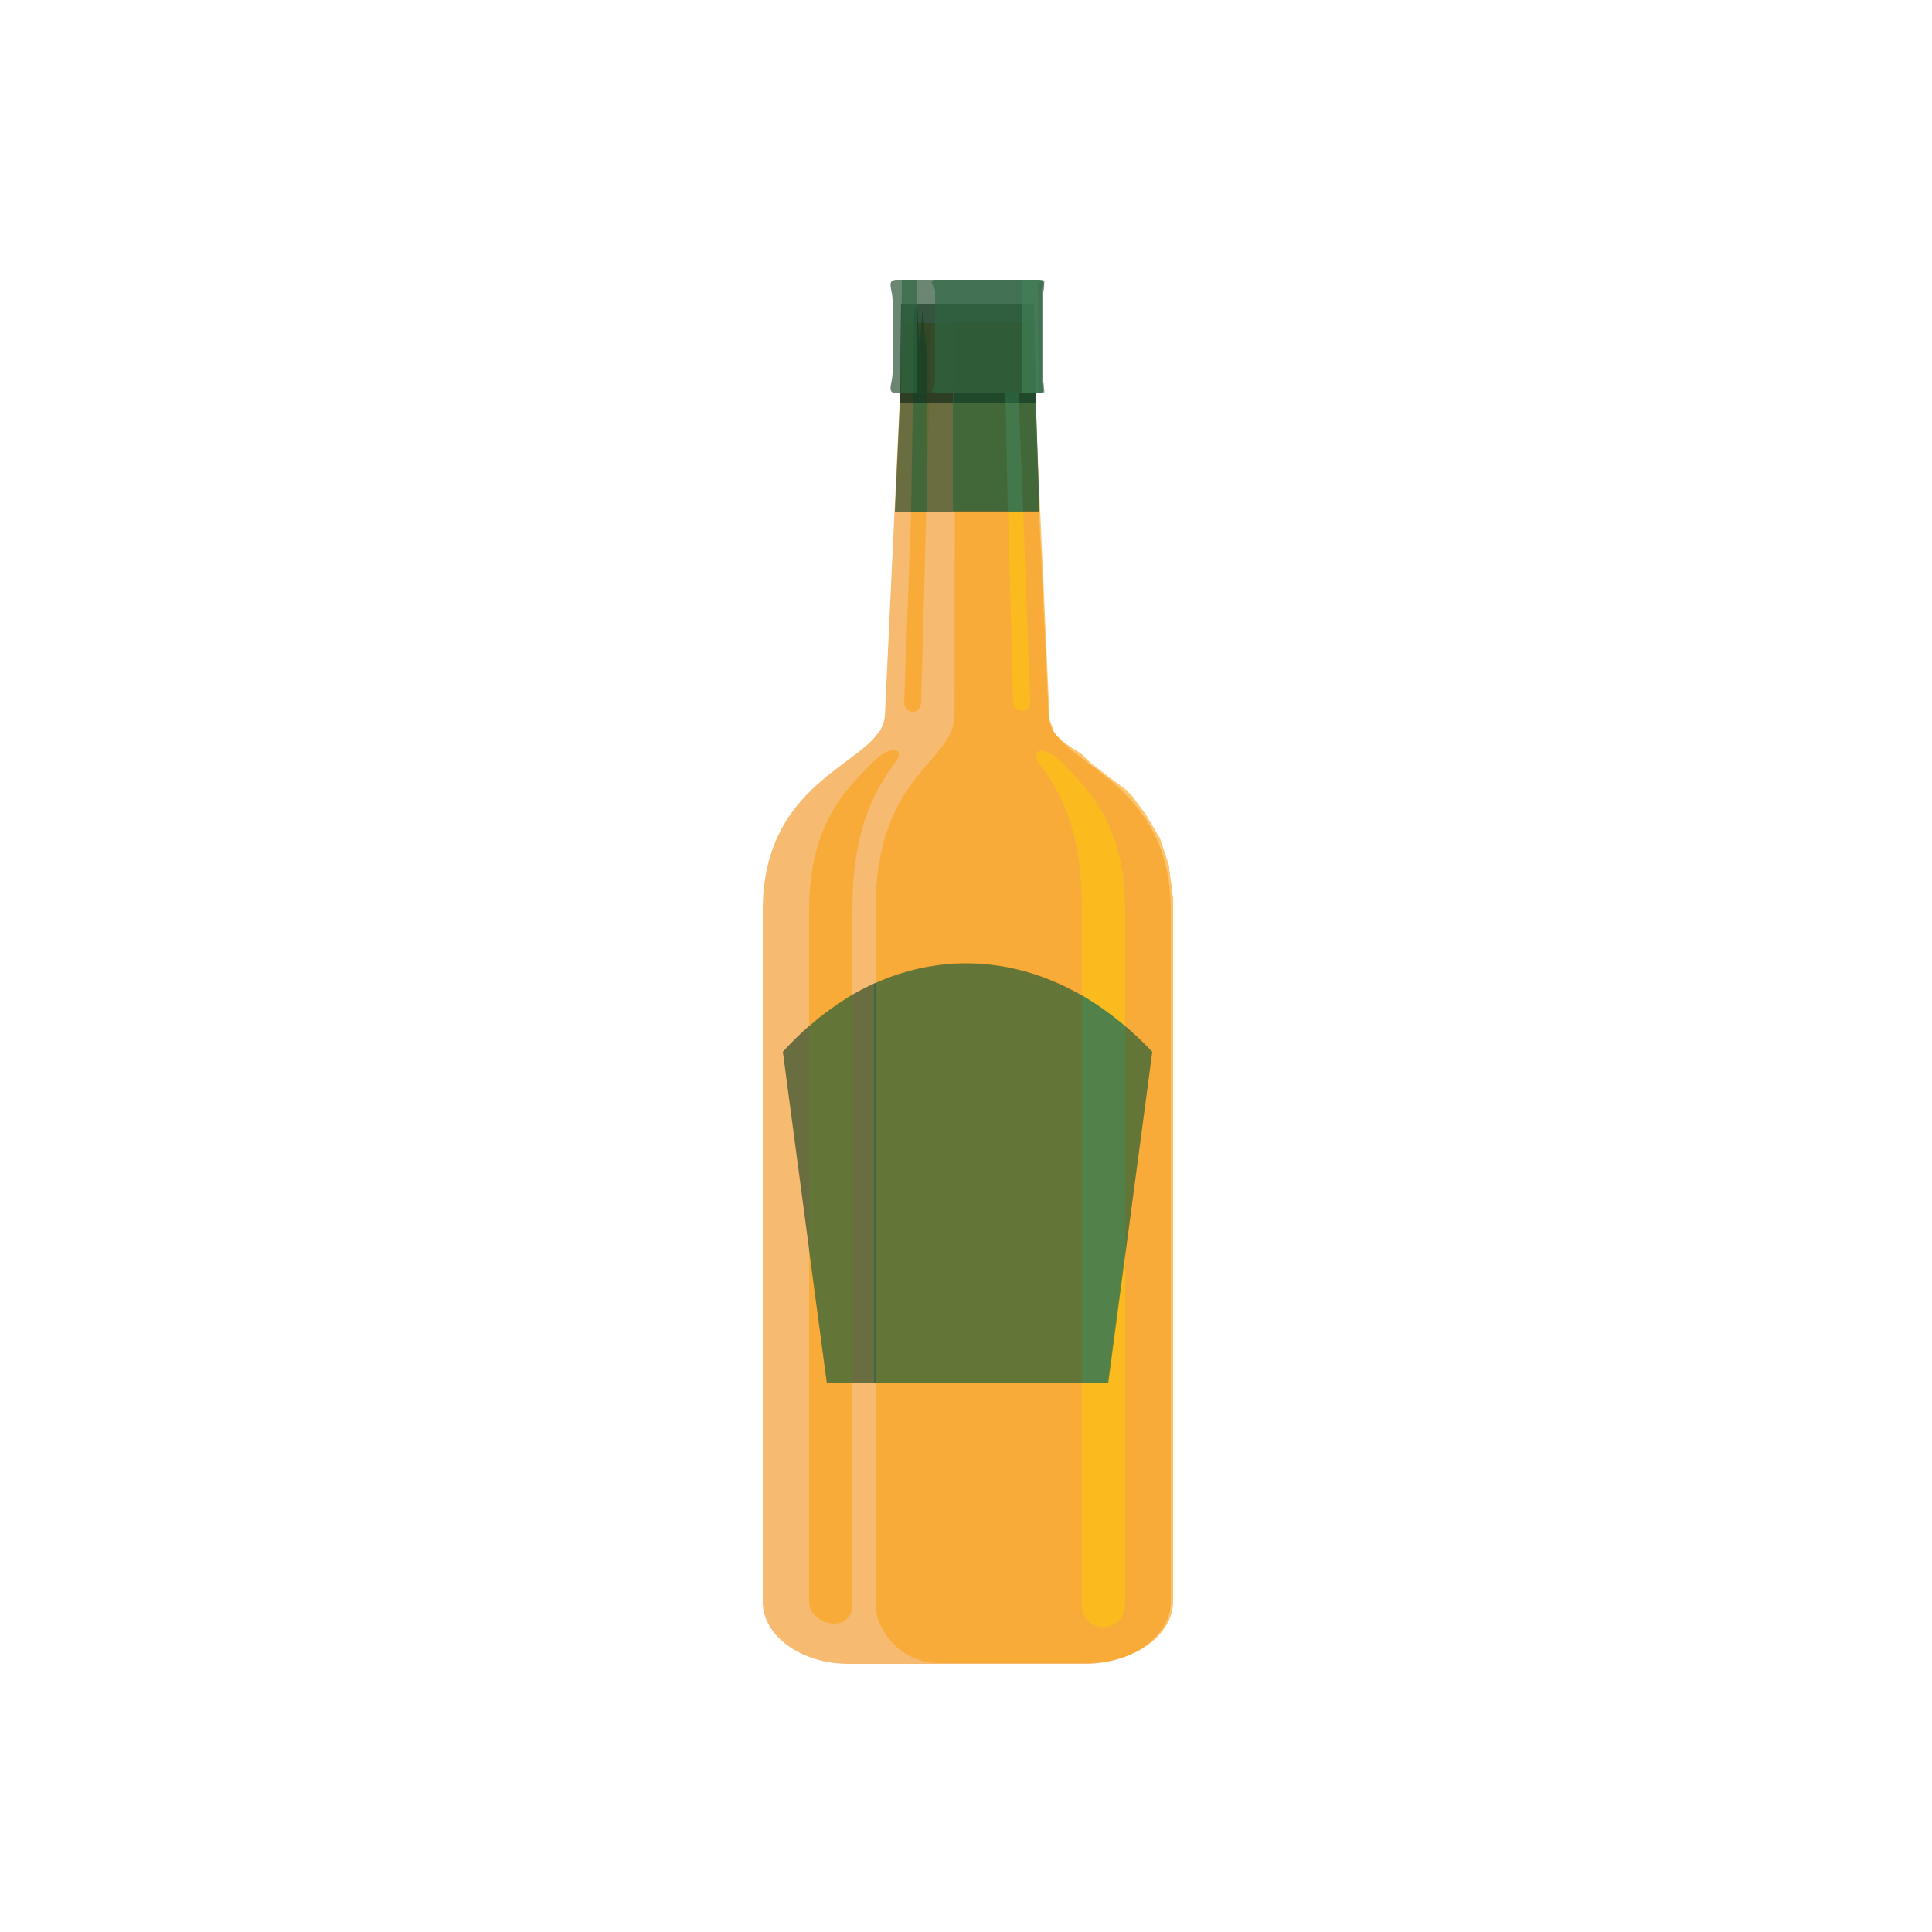 <?xml version="1.0" encoding="utf-8"?>
<!-- Generator: Adobe Illustrator 19.1.0, SVG Export Plug-In . SVG Version: 6.00 Build 0)  -->
<!DOCTYPE svg PUBLIC "-//W3C//DTD SVG 1.1//EN" "http://www.w3.org/Graphics/SVG/1.1/DTD/svg11.dtd">
<svg version="1.1" id="Layer_1" xmlns="http://www.w3.org/2000/svg" xmlns:xlink="http://www.w3.org/1999/xlink" x="0px" y="0px"
	 viewBox="0 0 250 250" enable-background="new 0 0 250 250" xml:space="preserve">
	<path opacity="0.64" fill-rule="evenodd" clip-rule="evenodd" fill="#F19320" d="M109.8,215.3c-6.1,0-11.1-3.6-11.1-8v-89.5
		c0-17.6,15.3-19,15.8-25.1l2.4-50.9c10.4,0,6,0,16.4,0l2.4,50.9c0.3,6.2,15.8,7.6,15.8,25.1v89.5c0,4.4-5,8-11.1,8
		C124.7,215.3,125.6,215.3,109.8,215.3z"/>
	<path opacity="0.64" fill-rule="evenodd" clip-rule="evenodd" fill="#194226" d="M101.3,136.1c13.8-15.2,33.3-15.4,47.8,0
		l-5.7,42.9H107L101.3,136.1z"/>
	<path opacity="0.64" fill-rule="evenodd" clip-rule="evenodd" fill="#FAA31B" d="M135.8,92.7c0,0.1,0,0.2,0,0.3
		c0,0.1,0,0.2,0.1,0.3c0,0.1,0,0.2,0.1,0.3c0,0.1,0.1,0.2,0.1,0.3c0,0.1,0.1,0.2,0.1,0.3c0,0.1,0.1,0.2,0.1,0.3
		c0,0.1,0.1,0.2,0.1,0.3c0.1,0.1,0.1,0.2,0.2,0.2c0.1,0.1,0.1,0.2,0.2,0.2c0.1,0.1,0.1,0.2,0.2,0.2c0.1,0.1,0.1,0.2,0.2,0.2
		c0.1,0.1,0.1,0.2,0.2,0.2c0.1,0.1,0.2,0.2,0.2,0.2l0,0c0.1,0.1,0.2,0.2,0.3,0.2c0.1,0.1,0.2,0.2,0.3,0.2c0.1,0.1,0.2,0.2,0.3,0.2
		l0,0c0.1,0.1,0.2,0.2,0.3,0.2c0.1,0.1,0.2,0.2,0.3,0.2l0.3,0.2l0.3,0.2l0.3,0.2l0.3,0.3l0.3,0.3l0.3,0.3v0l0.3,0.3l0.4,0.3l0.4,0.3
		l0.4,0.3l0.4,0.3v0c0.1,0.1,0.2,0.2,0.4,0.3c0.1,0.1,0.2,0.2,0.4,0.3c0.1,0.1,0.2,0.2,0.4,0.3c0.1,0.1,0.2,0.2,0.4,0.3
		c0.1,0.1,0.2,0.2,0.4,0.3c0.1,0.1,0.2,0.2,0.4,0.3l0,0c0.1,0.1,0.2,0.2,0.4,0.3l0,0c0.1,0.1,0.2,0.2,0.4,0.4
		c0.1,0.1,0.2,0.2,0.4,0.4l0,0c0.1,0.1,0.2,0.2,0.3,0.4c0.1,0.1,0.2,0.3,0.3,0.4c0.1,0.1,0.2,0.3,0.3,0.4c0.1,0.1,0.2,0.3,0.3,0.4
		c0.1,0.1,0.2,0.3,0.3,0.4c0.1,0.1,0.2,0.3,0.3,0.4v0c0.1,0.1,0.2,0.3,0.3,0.5c0.1,0.2,0.2,0.3,0.3,0.5c0.1,0.2,0.2,0.3,0.3,0.5
		c0.1,0.2,0.2,0.3,0.3,0.5c0.1,0.2,0.2,0.3,0.3,0.5c0.1,0.2,0.2,0.4,0.3,0.5c0.1,0.2,0.2,0.4,0.2,0.5c0.1,0.2,0.2,0.4,0.2,0.6l0,0
		c0.1,0.2,0.1,0.4,0.2,0.6c0.1,0.2,0.1,0.4,0.2,0.6c0.1,0.2,0.1,0.4,0.2,0.6c0.1,0.2,0.1,0.4,0.2,0.6c0.1,0.2,0.1,0.4,0.1,0.7l0,0
		c0,0.2,0.1,0.4,0.1,0.7c0,0.2,0.1,0.5,0.1,0.7c0,0.2,0.1,0.5,0.1,0.7l0,0c0,0.2,0.1,0.5,0.1,0.7c0,0.3,0,0.5,0.1,0.8
		c0,0.3,0,0.5,0,0.8c0,0.3,0,0.5,0,0.8v89.5c0,4.4-5,8-11.1,8h-19.2c-5.1,0-8.2-4.5-8.2-7.5v-90c0-17.6,10.2-19,10.2-25.1l0.1-50.9
		h9.9L135.8,92.7z"/>
	<path opacity="0.64" fill-rule="evenodd" clip-rule="evenodd" fill="#FAA31B" d="M104.7,207.3v-89.5c0-10.2,4-14.9,7.4-18.3
		c0.4-0.4,0.8-0.8,1.2-1.2c1.6-1.6,3.7-1.7,2.8,0c-0.3,0.5-0.7,0.9-1,1.4c-2.3,3.4-4.8,8.3-4.8,17.8v90
		C110.3,211.7,104.7,210.2,104.7,207.3L104.7,207.3z M117,90.8l1.8-49h1.7l-1.3,49C119.2,92.6,117,92.5,117,90.8z"/>
	<path opacity="0.64" fill-rule="evenodd" clip-rule="evenodd" fill="#2D6640" d="M104.7,161.8v-29c1.8-1.6,3.7-2.9,5.6-4.1V179H107
		L104.7,161.8z"/>
	<path opacity="0.64" fill-rule="evenodd" clip-rule="evenodd" fill="#FBC311" d="M129.8,41.8h1.7l1.8,49c0.1,1.5-2.2,1.6-2.2,0
		L129.8,41.8L129.8,41.8z M137,98.3c0.5,0.4,0.9,0.9,1.4,1.4c3.4,3.4,7.2,8.2,7.2,18.1v89.5c0,4.5-5.6,4-5.6,0.5v-90.3
		c0-9.4-2.4-14.2-4.7-17.6c-0.4-0.6-1-1-1.1-1.6C133.8,96.5,135.4,97,137,98.3z"/>
	<path opacity="0.64" fill-rule="evenodd" clip-rule="evenodd" fill="#2D6640" d="M113.1,179v-51.7c11.9-5.4,25.3-2.5,36,8.8
		l-5.7,42.9H113.1z"/>
	<path opacity="0.64" fill-rule="evenodd" clip-rule="evenodd" fill="#428158" d="M140,128.8c1.9,1.1,3.8,2.5,5.6,4v28.9l-2.3,17.2
		H140V128.8z"/>
	<path opacity="0.64" fill-rule="evenodd" clip-rule="evenodd" fill="#194226" d="M115.8,66.2l0.7-15.3c10.4,0,7.1,0,17.5,0
		l0.5,15.3H115.8z"/>
	<polygon opacity="0.64" fill-rule="evenodd" clip-rule="evenodd" fill="#2D6640" points="118.3,39.9 118.7,39.9 119,45.3 
		119.4,39.9 119.8,45.3 120,39.9 119.9,66.2 117.9,66.2 	"/>
	<path opacity="0.64" fill-rule="evenodd" clip-rule="evenodd" fill="#102316" d="M116.4,52.1l0.2-12.8c10.9,0,6.3,0,17.2,0
		l0.3,12.8H116.4z"/>
	<polygon opacity="0.64" fill-rule="evenodd" clip-rule="evenodd" fill="#194226" points="119.9,52.1 118.1,52.1 118.3,39.9 
		118.7,39.9 119,45.3 119.4,39.9 119.8,45.3 120,39.9 	"/>
	<path opacity="0.64" fill-rule="evenodd" clip-rule="evenodd" fill="#194226" d="M116.1,36.2h18.1c1.5,0,0.7,1.2,0.7,2.7v9.3
		c0,1.5,0.7,2.7-0.7,2.7h-18.1c-1.5,0-0.6-1.2-0.6-2.7v-9.3C115.5,37.4,114.6,36.2,116.1,36.2z"/>
	<path opacity="0.64" fill-rule="evenodd" clip-rule="evenodd" fill="#2D6640" d="M134,50.8l0.5,15.3h-11.2l0-15.3l-2.3,0
		c-0.9-0.1,0-0.7,0-1.5V37.7c0-0.7-1-1.3,0-1.5v0h0.4h7h6.2c1.1,0,0.2,0.7,0.2,1.5v11.7c0,0.8,0.9,1.5-0.2,1.5H134z"/>
	<polygon opacity="0.64" fill-rule="evenodd" clip-rule="evenodd" fill="#428158" points="132.4,66.2 130.4,66.2 130.1,50.8 
		131.8,50.8 	"/>
	<polygon opacity="0.64" fill-rule="evenodd" clip-rule="evenodd" fill="#194226" points="134,50.8 134.1,52.1 123.4,52.1 
		123.4,50.8 	"/>
	<polygon opacity="0.64" fill-rule="evenodd" clip-rule="evenodd" fill="#2D6640" points="131.8,52.1 130.1,52.1 130.1,50.8 
		131.8,50.8 	"/>
	<path opacity="0.64" fill-rule="evenodd" clip-rule="evenodd" fill="#428158" d="M132.3,36.2l0,14.6c0.9,0,1.3,0,2.1,0l-0.1-14.6
		H132.3z"/>
	<polygon opacity="0.64" fill-rule="evenodd" clip-rule="evenodd" fill="#2D6640" points="118.7,36.2 118.6,50.8 116.6,50.8 
		116.7,36.2 	"/>
</svg>
